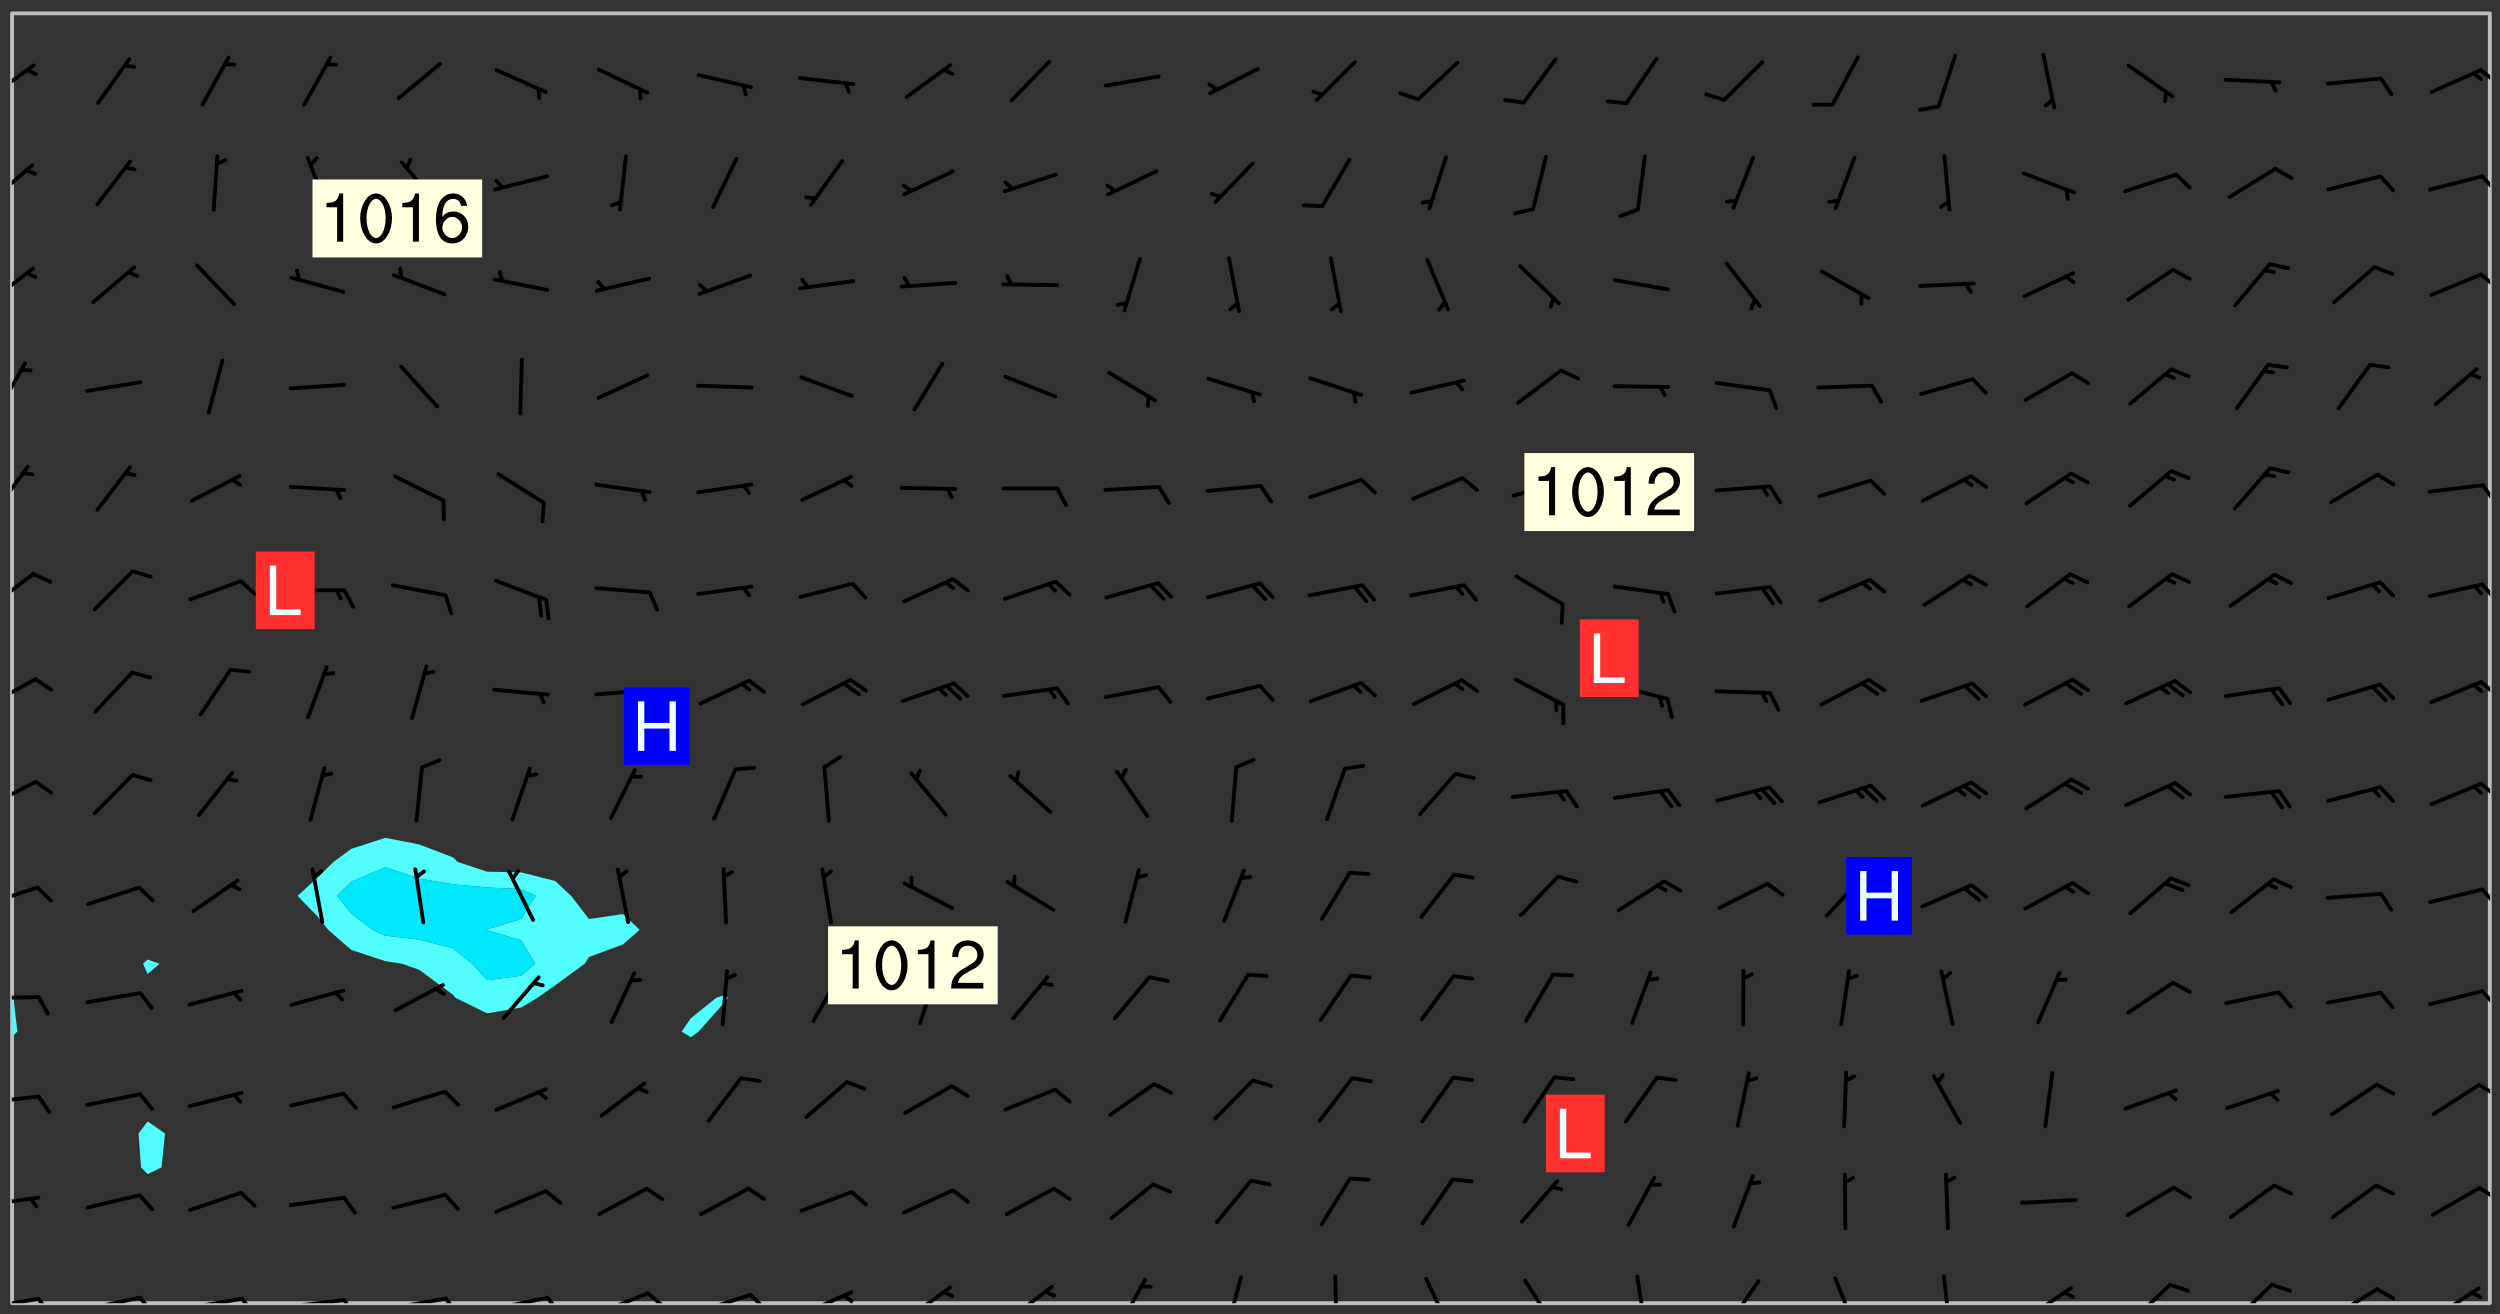 <svg xmlns="http://www.w3.org/2000/svg" role="img" xmlns:xlink="http://www.w3.org/1999/xlink" viewBox="142.45 309.95 326.84 171.84"><rect x="142.45" y="309.95" width="326.84" height="171.84" fill="#333333" stroke="none"/><defs><clipPath id="a"><path d="M144 445h1v35.328h-1zm0 0"/></clipPath><clipPath id="b"><path d="M144 311.672h1V441h-1zm0 0"/></clipPath><clipPath id="c"><path d="M144 311.672h324v168.656H144zm0 0"/></clipPath><clipPath id="d"><path d="M467 311.672h1v168.656h-1zm0 0"/></clipPath><clipPath id="e"><path d="M144 479h4v1.328h-4zm0 0"/></clipPath><clipPath id="f"><path d="M147 479h3v1.328h-3zm0 0"/></clipPath><clipPath id="g"><path d="M153 479h9v1.328h-9zm0 0"/></clipPath><clipPath id="h"><path d="M160 479h3v1.328h-3zm0 0"/></clipPath><clipPath id="i"><path d="M166 479h9v1.328h-9zm0 0"/></clipPath><clipPath id="j"><path d="M173 479h3v1.328h-3zm0 0"/></clipPath><clipPath id="k"><path d="M180 479h8v1.328h-8zm0 0"/></clipPath><clipPath id="l"><path d="M187 479h3v1.328h-3zm0 0"/></clipPath><clipPath id="m"><path d="M193 479h8v1.328h-8zm0 0"/></clipPath><clipPath id="n"><path d="M200 479h3v1.328h-3zm0 0"/></clipPath><clipPath id="o"><path d="M206 479h9v1.328h-9zm0 0"/></clipPath><clipPath id="p"><path d="M213 479h3v1.328h-3zm0 0"/></clipPath><clipPath id="q"><path d="M220 478h8v2.328h-8zm0 0"/></clipPath><clipPath id="r"><path d="M226 478h4v2.328h-4zm0 0"/></clipPath><clipPath id="s"><path d="M233 478h8v2.328h-8zm0 0"/></clipPath><clipPath id="t"><path d="M240 478h3v2.328h-3zm0 0"/></clipPath><clipPath id="u"><path d="M247 478h7v2.328h-7zm0 0"/></clipPath><clipPath id="v"><path d="M252 479h3v1.328h-3zm0 0"/></clipPath><clipPath id="w"><path d="M260 478h7v2.328h-7zm0 0"/></clipPath><clipPath id="x"><path d="M274 477h7v3.328h-7zm0 0"/></clipPath><clipPath id="y"><path d="M288 477h5v3.328h-5zm0 0"/></clipPath><clipPath id="z"><path d="M302 476h3v4.328h-3zm0 0"/></clipPath><clipPath id="A"><path d="M316 476h2v4.328h-2zm0 0"/></clipPath><clipPath id="B"><path d="M328 476h5v4.328h-5zm0 0"/></clipPath><clipPath id="C"><path d="M341 477h5v3.328h-5zm0 0"/></clipPath><clipPath id="D"><path d="M356 476h2v4.328h-2zm0 0"/></clipPath><clipPath id="E"><path d="M368 477h5v3.328h-5zm0 0"/></clipPath><clipPath id="F"><path d="M382 476h4v4.328h-4zm0 0"/></clipPath><clipPath id="G"><path d="M396 476h2v4.328h-2zm0 0"/></clipPath><clipPath id="H"><path d="M407 478h7v2.328h-7zm0 0"/></clipPath><clipPath id="I"><path d="M420 477h7v3.328h-7zm0 0"/></clipPath><clipPath id="J"><path d="M434 477h6v3.328h-6zm0 0"/></clipPath><clipPath id="K"><path d="M447 478h7v2.328h-7zm0 0"/></clipPath><clipPath id="L"><path d="M460 478h7v2.328h-7zm0 0"/></clipPath><clipPath id="M"><path d="M144 466h4v2h-4zm0 0"/></clipPath><clipPath id="N"><path d="M466 465h2v2h-2zm0 0"/></clipPath><clipPath id="O"><path d="M144 453h4v2h-4zm0 0"/></clipPath><clipPath id="P"><path d="M466 451h2v3h-2zm0 0"/></clipPath><clipPath id="Q"><path d="M144 440h4v1h-4zm0 0"/></clipPath><clipPath id="R"><path d="M466 439h2v3h-2zm0 0"/></clipPath><clipPath id="S"><path d="M144 425h4v4h-4zm0 0"/></clipPath><clipPath id="T"><path d="M466 425h2v4h-2zm0 0"/></clipPath><clipPath id="U"><path d="M144 411h4v5h-4zm0 0"/></clipPath><clipPath id="V"><path d="M466 412h2v3h-2zm0 0"/></clipPath><clipPath id="W"><path d="M144 398h4v5h-4zm0 0"/></clipPath><clipPath id="X"><path d="M466 398h2v3h-2zm0 0"/></clipPath><clipPath id="Y"><path d="M144 384h4v6h-4zm0 0"/></clipPath><clipPath id="Z"><path d="M466 386h2v3h-2zm0 0"/></clipPath><clipPath id="aa"><path d="M144 370h3v7h-3zm0 0"/></clipPath><clipPath id="ab"><path d="M466 373h2v3h-2zm0 0"/></clipPath><clipPath id="ac"><path d="M144 357h2v7h-2zm0 0"/></clipPath><clipPath id="ad"><path d="M144 344h4v6h-4zm0 0"/></clipPath><clipPath id="ae"><path d="M466 345h2v3h-2zm0 0"/></clipPath><clipPath id="af"><path d="M144 331h3v6h-3zm0 0"/></clipPath><clipPath id="ag"><path d="M466 332h2v4h-2zm0 0"/></clipPath><clipPath id="ah"><path d="M144 318h4v5h-4zm0 0"/></clipPath><clipPath id="ai"><path d="M466 318h2v3h-2zm0 0"/></clipPath><g id="aj" clip-path="url(#clip1)"><path fill="#fff" fill-opacity="0" fill-rule="evenodd" d="M0 0h1000v1000H0zm0 0"/><path fill="#d3d3d3" fill-opacity="0" fill-rule="evenodd" d="M162.152 355.867l-.234.293.059.234.117.172.176.234.293.348.113.059.117-.172.059-.234.176-.176.465-.176h.699l.234.293.289.816.059.176.176.23.352.234.699.699.172.176.234.348.234.41.289.582.41.465.23.234.234.176.117.23.176.293.172 1.164v.234l.059.289.059.117.117.117.348.41.117.172.176.176.176.234.117.172.172.352.059.234.234.406.234-.059-.176.176-.059.93h-.582l-.234-.113-.348.113-.117.117-.059.293-.059.176-.117.172-.465.293-.059.234-.059.113v.645l.059.172v.41l.059.059v.406l.059.406.117.176.059.059.23.641-.059.293v.699l-.059.582v.234l-.059.23-.055.352v1.922l.055.117h.426l-.367.117-.023.352.891 1.168 1.742.539 1.34.359v.539l.09.809.535.715 1.52.27.891-.086.09 1.164.535.18 1.16-.18 2.055-.984 1.16-.363 1.879-.176 1.695-.18-.18.719-1.516.086-1.25.09-.805.27-1.074.809.27.719.535.898-.18.625-.266.809.266 1.078.625.898.805.18 1.25-.18-.266.723.098.504.055.293v.172l.059.293v.406l.176.117.352.117h.406l.293-.176.113-.117.059-.117.117-.23.059-.176.352-.465.23-.176.176-.059.176.059.059.176.117.988.055.469.059.172.117.234.176.059.816.059h.289l.117.234.059.406.059.352v1.105l.117.293.117.348.289.699.176.352.582.754.352.176.172.059.469.234.641.465.348.234.293.176.293.055.23.062.816.348.293.176.113.172.352.352.117.176.523.641v.289l.059.352v.348l.059.352.059.289.117.059.172.059h.176l.582.234.176.117.176.289.176.234.113.234.293.23.117.117v.41l.059.055.289.234.234.117.059.117.117.172.059.117.23.234.059.176.234.059.117.059-.117.113-.059.117v.117l-.117.293-.117.289v.582l.176.117.117.059.059.117.117.117.113.059.176.348.059.352.059.406v.176l-.059.176-.117.699v.172l.117.176.293.293h.406l.176.117.117.172.117.293v.234h-.527l-.23-.234h-.234l-.176.059-.059.699.059.348.117.176.176.41.117.23.289.469.176.055h.523l.234.059.758.641.059.293v.234l.059.059.23.348v.352l-.117.172v.293l.293.289.293.176.172.059.293.176.293.117.582.406.289.234.293.176.219.16.016.012.23.176.641.523.176.234.117.176.176.176.113.172v.641l.117.176.469.117.582.117.234.059.23.113.293.117.113.059.586.352.289.172.176.062.176.055.176.059.699.352.289.176.234.055.289.176.234.117.641.406.293.117.172.059.234.059.41.059.23.059.234.117.059.172-.41.176.469.059.059.293.113.234.176.055.234.059.176.059.406.117.641.234.117.172.059.234v.176l-.059.117-.059.406.234.234.117.059.348.117.641.23.176.117.289.117.176.176.234.465.582 1.105.176.176.348.176.176.117.352.117 1.047.523.234.059.465.113.293.059.465.176.758.582.234.234.348.465.176.176.289.234.816.699.293.176.289.289.293.176.293.289.695.641.176.176.293.234.289.234.469.289.641.582.348.234.234.293.348.348.352.465.934.992.348.406.117.176.234.059.113.117.645.176.23.113.234.059.293.176.23.117.934.699.406.406.234.176.406.176.234.117.816.348.348.234.234.117.293.289.23.117.758.352.352.172.23.059.293.117.234.059.871.176h.816l.469.23.172.059.875.699.465.117.293.059.176.059.23.059.469.059.348.059.352.059.406.059h.293l.172.059v.23l.176.176h.293l.348.059.352.059.699.117h.641l.465-.234.293-.176.172-.117.41-.172.289-.176.934-.465.469-.293.523-.293.465-.172.465-.176 1.051-.465.289-.117.41-.117.289-.117.527-.176 1.516-.699.582-.348.289-.059.293-.059.348-.117.875-.23.352-.117h.113l.234-.059.875-.234.234-.059h.812l.352-.059.816-.117.172-.059.352-.055.293-.059.23-.059.816-.176.176-.059h.348l.234-.059.465-.117.758-.172.234-.059h.348l.41-.117.289-.059 1.285-.059h.289l.41-.059.23-.059h.176l.875-.117h.406l.41-.117h.348l.352-.113.871-.059h1.75l1.047.289.41.117.289.117.352.117.289.117 1.051.172.289.059h.293l.293.059.172.059.41.059.172.059.117.059h.117l.117.059.352.059h.113l.41.066 1.922.395 1.926.395 1.52.449 1.695.719 2.145.805 1.605-.719 1.43-.805 1.16-1.078 1.25-.449 3.035-.719 1.875-.359 2.145-1.348 2.234-1.254 2.5-1.258 1.695-.449 1.785-.18 1.16-.27.625.539 1.34-.27.715-.988.984-1.344.445-.18.805-.359 1.875-.539 1.785-.449 1.25-.27 1.16-.09 1.699-.09 1.961-.27 1.25-.09h.539l.625-.09h.891l2.145-.18 2.41-.18 2.59-.09 1.695.18 1.609.09 1.43.359 1.16.719 1.875.988 1.16 1.527.266.715.629.09.355.898.535.539.535 1.527 1.074.359h.535l-.805.535.09 1.707.715 2.695.891.805.895.988.715 1.258 1.785.539 1.52-.18.355 1.344 1.609-.805.98-.539.27.27.316-.215.219-.145.801.449.449-.359h.355l.535-.27.539-.719.535-.27.625-.988 1.16.449.84.371 1.395.617 1.695-.18h1.605l1.785.09.18-1.707.535-1.344.805.27.492.848.402.406-.09.539v.359l.715.449.711-.27h1.43l.359.988.445 1.258.715 1.344 1.25.629 1.695.629.715-.18.18-.539.98-.09.449.359.086 1.258-.266.629-.535.18v.539l.715.984.266.539.984.988.801 1.078-.266.359-.09.898-.625 2.332-.355 2.066-.09 1.793-.18.719-.09.539v1.438l-.98 1.883-.359 1.707-.535.898-.805 1.168-.266.539 2.055 1.254.086.359-.355.539-.09-.18v.809l.09 1.438-.445.715-1.074.094-.266.715.535.898.805.719 1.16.809 1.34.27.445.359-.355.449-1.789-.09-1.25-.449-.715-.719-.625-.09-.176 3.59-.188 1.309h89.359V311.703h-55.27v49.082l.762.125 3.289.543 2.023 2.836v2.754l2.352.332 2.348.332h4.051l-1.379 4.16-2.023.707-2.023.703-.543.344-2.594 1.617-.188.117-2.023-2.078-.73-2.742-2.672-2.078-1.375-3.5-.066-.082-1.957-2.672 2.75-1.418v-49.082H294.422v91.414l.117.031.133.012.074.074.105.047.09.059.086.059.09.059.297.297.059.09.031.117.027.117.016.137-.031.117-.059.09-.059.086-.043.105-.047.102-.027.121v.145l.176.27.148.148.074.086.074.074.043.105.062.09.059.086.043.105.059.09.047.102.043.105.059.086.117.18.074.074.062.086.059.09.043.105.059.09.059.086.062.09.059.09.043.102.117.18.074.074.059.086.074.074.09.059.105.047h.148l.133-.016.133.016.102-.047.074-.074.047-.102-.016-.133v-.148l-.047-.105-.027-.117-.047-.102-.027-.121-.043-.102-.062-.09-.043-.102-.043-.105-.031-.117-.016-.133-.012-.137.086-.059.059-.086.121-.031.043.105.016.133v.117l.059.102.059.09.09.059.148.148.059.09.043.105-.012.102.086.059.105.047.086.059.09.059.074.074-.117.027-.105.047-.086.059-.074.074-.059.09-.062.086-.027.121-.047.102-.043.105-.031.117-.012.133-.016.133v.148l.027.117.047.105.043.102.059.09.074.074.09.059.074.074.09.059.059.09.043.105.047.102.117.031.133.016h.148l.117-.031.105.043.043.105.047.102.027.121L299.5 410l.027.117.031.121.027.117.105.043.102.047.133-.016.148.148.062.086.074.074.07.074.09.062.105.043.102.043.117.031.137.016.117-.031.074-.074.027-.117-.012-.133-.031-.121-.027-.117.043-.105h.117l.09.062.117.027h.148l.133.016h.148l.133.016.133-.016h.148l.133-.016.133-.012.137.012.117-.027.133-.016.191-.059-.059.176-.016.133-.027.121-.016.133-.059.086-.133.016-.105.047-.105.043-.117.031-.117.027-.266.031h-.148l-.133.016-.074.074.059.086.148.148.117.18.074.07.09.062.09.059.086.059.09.059.102.043.105.062.105.043.086.059.105.047.102.043.18.117.059.09-.043.102-.047.105.016.133.223.223.059.09.043.102.031.121.043.102.016.133.031.117.012.137.031.117.148.148.102.043.105.043.117.031.133.016.137.016h.117l.117-.031.09-.059.043-.105.047-.102.043-.105.031-.117.012-.133v-.148l-.012-.133-.016-.133-.031-.117-.043-.105-.047-.105-.043-.102-.043-.105-.016-.133.016-.133.027-.117.031-.117.027-.121.047-.102.09-.059.086-.062.074-.074.09-.059.223-.223.059-.086.074-.074.117-.18.059-.086v-.148l-.074-.074-.102-.047-.105-.043-.102-.043-.059-.09-.047-.105-.027-.117.09-.059.117-.031.102-.043.18-.117.148-.148.012-.133-.012-.105-.09-.059-.133.016h-.148l-.133.016-.133-.016-.121-.031-.086-.059-.074-.074-.059-.09-.062-.086-.117-.18-.059-.086.031-.121.086-.059.121-.031.059-.086v-.121l-.031-.117-.059-.09-.059-.086-.047-.105-.027-.117-.016-.133.059-.09.074-.074.09-.059.117-.18.074-.074.059-.086.148-.148.121-.031.133-.016.133.016.074.074.043.105.016.133-.031.117-.117.031-.133.012-.148.148-.043.105-.047.102-.027.121-.031.117v.148l.031.117.043.105.059.09.074.07.074.074.117.031.121.027.117-.027.133-.016h.117l.09.059.074.074.047.105.059.086.102.047.133.016.105.043.086.059-.012.105-.074.074-.18.117-.059.09-.09.059-.07.074-.074.074-.062.09-.027.117-.016.133.016.133-.016.133v.148l.016.133.027.117.031.121.074.074.09.059.086.059.09.059.117.031v.086l-.102.047-.09.059-.266.031-.117.027h-.148l-.105.043-.102.047-.059.09-.062.234-.012.133-.031.121-.016.133v.293l-.012.133.012.137.016.133.133.016.133.012.121.031.086.059.074.074.047.105.043.102.016.133v.445l-.016.133v.445l.031.266.027.117.016.133.031.117.086.211.031.266v.148l-.031.117-.027.117-.031.121-.027.117-.031.117-.031.121-.012.133-.016.133.09.059.117-.031.102.016.047.105-.031.266v.441l-.043.105-.047.105-.043.102-.043.105-.059.086-.031.121-.043.117-.031.117-.016.133.016.133.059.09.105.047.086.059.059.086-.012.137-.031.117-.043.102v.445l-.016.133v.148l-.031.117-.043.105-.027.117-.047.105-.043.102-.031.121-.027.117-.031.133-.031.117-.027.117-.043.105-.031.117-.031.121-.012.133-.016.133v.297l.027.117v.148l.047.398.027.117.059.09.121.031h.148l.133-.016.059.09v.117l-.059.09-.09.059-.102.043-.105.047-.09.059-.086.059-.137.016-.117-.031-.133-.016-.102.047-.062.086-.012.137-.016.133-.031.117-.027.117-.016.133-.031.121v.297l.016.133.031.117v.148l.012.133v.148l-.027.117-.047.102-.027.121-.031.117-.059.09-.074.074-.102.043-.105.047-.117.027-.121.031-.102-.047.059-.086.105-.047.027-.117.031-.117.027-.121.031-.117v-.148l.016-.133-.031-.117-.043-.105-.105.016-.074.074-.102.043-.09.062-.074.074-.043.102-.016.133-.031.117L304.25 426l-.031.117-.027.117-.031.121-.027.117-.031.117-.043.105-.09.059h-.09l-.117-.031-.031-.086.016-.137-.031-.117v-.148l-.012-.133v-.148l-.062-.234-.027-.121-.043-.102-.047-.105-.059-.086-.059-.09-.043-.105-.062-.086-.148-.148-.07-.074-.105-.047-.105-.043-.102-.043-.297-.297-.09-.074-.086-.059-.105-.043-.09-.062-.086-.059-.105-.043-.09-.059-.086-.062-.074-.07-.105-.047-.086-.059-.105-.043-.09-.062-.102-.043-.105-.043-.086-.059-.105-.047-.105-.043-.102-.047-.09-.059-.102-.043-.105-.043-.09-.062-.117-.027-.133-.016-.133.016H299.75l-.133.016-.117-.031-.09-.059-.074-.074-.09-.059-.102-.047h-.148l-.121-.027-.102-.043-.074-.074-.117-.18-.09-.059-.102-.043-.09-.062-.105-.043-.09-.059-.086-.059-.105-.047-.059-.086-.059-.09-.043-.105-.047-.102-.074-.074-.086-.059-.074-.074-.09-.059-.223-.223-.043-.105-.031-.266.105-.043h.145l.105.043.074.074.09.059.086.059.105.047.09.059.148.148.07.074.148.148.062.086.074.074.086.059.074.074.09.062.09.059.086.059.27.176.102.047.105.043.102.043.047-.074.059-.086.074-.074.07-.074.105.043.074.074.059.09.043.102.047.105.043.105.121.027.117-.027.074-.09.043-.105.059-.09.074-.074.105-.043.117-.027.133.012.09.059.148.148.059.09.043.105.047.102.043.105.043.102.105.047.105.043.133.016.086-.059.059-.09.074-.074.105-.043.117.027.105.047.102.043.105.043.102.047.18.117v.117l-.016.133.016.133.016.137.059.086.102.047.121.027.117.031h.148l.117-.031.059-.09.18-.117.059-.09.074-.074.059-.086.117-.18.18-.117.117.031.09.059.043.074-.016.133v.117l.09.059h.148l.133-.016.133-.012.266-.031.105-.043.117-.031.121-.027.074-.074.07-.074.062-.09-.016-.105-.047-.102-.102-.043-.105-.016-.117.027-.266.031h-.148l-.074-.074-.09-.059-.117-.031-.117-.027-.133-.016h-.148l-.133.016h-.297l-.105-.047-.148-.148-.043-.102-.059-.09.223-.223.086-.059.105-.043.117-.031.133-.016.133.016.137.016.102.043.133-.012.09-.062.102-.043.062-.09-.047-.102-.09-.059-.117-.031-.102-.043-.059-.09-.062-.09v-.117l.016-.133.105-.047.074-.07v-.121l-.09-.059-.031-.117.09-.059.074-.074.043-.105.059-.09.047-.102.016-.133v-.148l-.047-.105-.043-.102-.09-.059-.133-.016-.102-.043-.137-.016-.117-.031h-.445l-.133-.016-.133-.012-.133-.016-.117-.031h-.148l-.133-.016-.133-.012-.266-.031-.121-.043-.086-.059-.074-.074v-.148l.012-.133.105-.047.102-.043.133-.016h.152l.133-.016h.293l.121.031.102.043.09.059.234.062.121-.047.09-.059.102-.043.133-.016.105.043.102.047.133.012.121-.027h.145l.121-.031.117-.027.105-.047.074-.074.086-.059.148-.148.059-.086.047-.105.027-.117.016-.105-.102-.043-.09-.059-.117-.031-.105-.043-.09-.062-.074-.086-.074-.074-.102-.043-.105-.047-.102-.043-.059-.09-.047-.102-.086-.211-.062-.086-.059-.09-.074-.074-.086-.059h-.27l-.117.031-.09.059-.102.043-.133.016-.105-.016-.027-.117-.062-.09-.117-.031-.102-.043-.148-.148-.031-.117-.016-.105.074-.074.18-.117.117-.027.117-.031.137.016.102.043.105.043.102.047.105.043.117.031.133.016.117.027.133.016.105-.016.09-.059-.074-.074-.105-.043-.074-.074-.074-.09-.148-.148-.086-.059-.09-.059-.074-.074-.09-.059-.102-.047-.121-.027-.102-.047-.105-.043-.117-.031-.102-.043-.121-.031h-.148l-.117.031-.105.043-.086.062-.18.117-.086.059-.09.059-.105.047-.086.059-.105.043-.102.043-.105.047-.074.074-.059.09-.059.086-.047.105-.059.086-.074.074-.133-.012-.117-.031h-.117l-.074.074-.09.059-.074.074-.09.059-.086.059-.105.047-.102.043-.137.016-.102-.043-.148-.148-.105-.047h-.086l-.105.047-.102.043-.121.031-.117-.031-.074-.074v-.117l.031-.121.074-.07.059-.09.074-.074.117-.031.105-.043h.293l.133-.016.137-.016.102-.043.09-.059.102-.047.09-.059.133-.012.09.059.133.012.09-.059.086-.059.105-.043.09-.059.086-.062.09-.059.148-.148.059-.086.059-.09.105-.043.133-.016.117.027.121.031.059-.059.059-.09.031-.266.027-.117.105.012.133.016.102-.043.09-.059.059-.09.074-.074.059-.09.047-.102.012-.133-.012-.133-.047-.105-.148-.148-.059-.09-.059-.086-.043-.105v-.445l.016-.133v-.148l.012-.133-.059-.059-.09.059-.102-.043-.18-.117-.086-.059-.062-.09-.059-.09-.074-.074-.086-.059-.121.031-.102.012-.105.047-.086.059-.105.043-.148.148-.09.059-.086.059-.09.062-.105.043-.133.016v-.121l.105-.043.117-.031.074-.07.043-.105v-.148l-.027-.117-.148-.148-.133-.016h-.148l-.117.031-.105.043-.102.043-.09.062-.117.027-.074-.074.012-.133-.043-.102-.043-.105-.09-.059-.117.027-.121.031-.117.031-.102.043-.121.031-.102.043-.105.043-.09.059-.102.016v-.117l.016-.133-.059-.09-.074.043-.148.148-.059.09-.074.074-.047.105-.043.102-.074.074-.059.09-.074.074-.059.086-.074.074-.09.062-.074.07-.074.074-.102.016-.133.016-.105-.043v-.121l.148-.148.043-.102.059-.09.047-.102.043-.105.059-.09.031-.117.043-.102.031-.121.027-.117.047-.105.043-.102.043-.105.074-.07.09-.062.09-.059.102-.043h.297l.266-.031.105-.043-.074-.074-.117-.031-.105-.043-.09-.059-.102-.047-.09-.059-.102-.043-.105-.043-.09-.062-.086-.059-.105-.043-.102-.043-.121-.031-.117-.031-.102-.043L297.5 410.25l-.102-.043-.09-.059-.043-.105-.016-.133.102-.043.133-.016.137.016.133-.016.102-.043.059-.09.016-.105-.09-.059-.074-.074-.102-.043-.09-.059-.148-.148-.043-.105-.016-.133v-.293l-.059-.09-.09-.059-.074-.074-.043-.105-.031-.117-.059-.09-.074-.074-.117-.027-.074-.074-.09-.059-.09-.062-.086-.059-.074-.074-.059-.086-.047-.105-.086-.059-.148-.148-.195-.059-.133.016-.102.043-.074.074-.047.102-.043.105-.059.09-.059.086-.297.297-.09.059h-.086l-.062-.086-.043-.105.031-.117.059-.09.027-.117-.012-.133-.09-.062-.105.047-.117.027-.117.031-.27.176-.102.047-.117.027-.105.047-.09.059-.102.043-.059-.086-.047-.105.016-.133.047-.105.07-.074.074-.07.059-.09v-.148l-.043-.105h-.238l-.102.047-.031.117-.027.117-.031.121-.074.043-.133.016-.074-.047-.043-.102-.043-.105-.047-.102-.043-.105-.121.031-.102.043-.133.016-.117.031-.105.043-.09.059-.102.047-.121.027-.133.016-.102-.043-.059-.09-.047-.105-.043-.102-.043-.105v-.117l.059-.09.086-.059.18-.117.102-.047.105-.043.105-.059.102-.043.09-.062.102-.043.105-.059.102-.047.09-.059.105-.043.102-.043.09-.062.102-.043.137-.016.117.031.102.043.121.031.102.043.105.047.102.043.105.043.102.047.105.043.102.043.105.047.086.059.105.043.117.031.105.043.102.047.09.059.105.043.102.043.105.047.117.027.102.047.121.027h.148l.086-.059.016-.102.059-.09-.027-.117-.074-.074-.117-.18-.074-.074-.09-.074-.18-.117-.086-.059-.105-.043-.102-.047-.27-.176-.059-.09-.074-.074-.059-.09-.043-.102-.031-.117-.016-.137v-.562l-.012-.133-.016-.133-.031-.117-.016-.133-.012-.133-.031-.121-.223-.223-.059-.086-.016-.105.031-.117.133-.016v-91.414H172.992v1.453l-.059.234-.352 1.051-.172.523-.117.348-.176.41-.117.172-.234.293-.23.059h-.352l-.117.059-.23.406v.293l.117.176.23.23.117.234.641.758.293.465.176.234.23.352.234.348.641.816.176.465.172.41.117.695.176.469.117 1.398.059.465v.875l.117 1.047v4.781l-.059.465-.352 1.281-.176.523-.113.41-.352.93L172.934 336l-.234.582-.117.176-.172.348-.176.406-.352.816-.059.293-.113.293-.117.289-.059.176-.117.875-.059.406-.059.117-.059.176-.059.172-.23.527-.117.172v.234l-.117.234-.059.172-.176.586v.289l-.059.176v.293l-.059.113-.059.527v.172l-.055.234v2.621l-.176.816-.117.176-.176.234-.117.172-.113.234-.586.934-.23.289-.293.465-.176.234-.289.352-.352.699-.113.23-.176.41-.176.23-.406.527-.816.699-.293.172-.289.234-.176.117-.176.176-.523.406-.527.176-.172.176-.234.055-.641.176h-.758m12.211 31.023l-1.074.449.359.895 1.25-.715.445-.539-.98-.09"/><path fill="#d3d3d3" fill-opacity="0" fill-rule="evenodd" d="M201.508 416.598h-.895l.449.629.98.359.805-.09.445-.988-.176.09-.715-.355-.895.355m154.621 59.07l-.059-.523v-.293l.113-.293.059-.23.469-.469h.113l.117-.113.117-.059h.176l.234-.059h.348l.234.059.117.059.23.172.059.176.117.582v.293l-.117.176-.172.289-.176.176-.527.523-.23.234-.117.059h-.176l-.117-.059-.406-.293-.176-.117-.117-.059-.059-.113-.055-.117m6.641-10.957l-.059-.172v-1.109l.059-.172.176-.059.172-.059h.176l.234-.059.117.059.059.699-.059.172-.117.176-.117.059-.234.523-.113.059h-.234l-.059-.117m9.613-14.391l-.117-.176v-.699l.293-.875.117-.172.176-.352.113-.23.117-.293.352-.758.117-.23.172-.234h.176l.117-.059h.641l.117.059.234.234.172.113.352.293.117.117.113.176v.113l.117.059.117.117v.699l-.059.176v.23l-.059.176-.348 1.051-.117.23-.117.234-.117.059-.23.234-.641.289h-.875l-.41-.117-.641-.465"/><path fill="none" stroke="#bebebe" stroke-linecap="round" stroke-linejoin="round" stroke-miterlimit="10" stroke-width=".5" d="M467.957 311.695H144.027v168.625h323.93v-168.625"/><g clip-path="url(#a)"><path fill="#fff" fill-opacity="0" fill-rule="evenodd" d="M144 475.891v4.438h.004H144v-34.867 30.43"/></g><g clip-path="url(#b)"><path fill="#fff" fill-opacity="0" fill-rule="evenodd" d="M144 435.945v4.262-128.535h.004H144V435.945"/></g><path fill="#50fcfc" fill-rule="evenodd" d="M144 440.207v5.254h.004v-5.254H144"/><g clip-path="url(#c)"><path fill="#fff" fill-opacity="0" fill-rule="evenodd" d="M144.004 480.328v-34.867l.719-.641-.52-4.438-.199-.176V311.672h17.75v123.727l-.613.547.613 1.34v19.277l-1.191 1.574.324 4.438.867.867 1.812-.867.457-4.438-2.27-1.574v-19.277l1.543-1.34-1.543-.547V311.672h31.066v107.809l-4.438 1.441-2.32 1.707-2.117 2.066-2.594 2.375 2.594 2.668 1.41 1.77 3.027 2.633 4.438 1.465 2.184.34 2.258.793 4.438 3.281.27.363 4.168 2.051 4.438-.762 2.156-1.289 2.285-1.605 3.879-2.832.559-.879 4.438-1.641 2.191-1.918-2.191-2.055-4.438.652-2.336-3.035-2.102-1.953L210.574 424l-4.438-.09-3.863-1.281-.574-.574-4.438-1.703-4.441-.871V311.672h44.387v128.367l-1.102.344-3.34 2.684-1.207 1.754 1.207.734 1.004-.734 3.438-3.867.391-.57-.391-.344V311.672H467.996v168.656H144.004"/></g><path fill="#50fcfc" fill-rule="evenodd" d="M144.723 444.82l-.719.641v-5.254l.199.176.52 4.438m16.164 17.754l-.324-4.438 1.191-1.574 2.27 1.574-.457 4.438-1.812.867-.867-.867m.867-25.289l-.613-1.34.613-.547 1.543.547-1.543 1.34m22.191-7.547l-2.594-2.668 2.594-2.375 2.117-2.066 2.32-1.707 4.438-1.441v3.855l-4.438 1.891-1.879 1.844 1.879 2.309 2.789 2.129 1.648.758 4.441.527 4.438 1.148 2.5 2.004 1.938 2.152 4.438-.59 1.855-1.562-1.855-3.062-4.438-1.328-.027-.047.027-.047 4.438-1.371 1.918-3.02-1.918-.887-4.438-.211-4.438-.41-4.438-.75-4.441-1.477v-3.855l4.441.871 4.438 1.703.574.574 3.863 1.281 4.438.09 4.441 1.117 2.102 1.953 2.336 3.035 4.438-.652 2.191 2.055-2.191 1.918-4.438 1.641-.559.879-3.879 2.832-2.285 1.605-2.156 1.289-4.438.762-4.168-2.051-.27-.363-4.438-3.281-2.258-.793-2.184-.34-4.438-1.465-3.027-2.633-1.41-1.77"/><path fill="#00e8fc" fill-rule="evenodd" d="M188.383 429.379l-1.879-2.309 1.879-1.844 4.438-1.891 4.441 1.477 4.438.75 4.438.41 4.438.211 1.918.887-1.918 3.02-4.438 1.371-.027.047.027.047 4.438 1.328 1.855 3.062-1.855 1.562-4.438.59-1.938-2.152-2.5-2.004-4.438-1.148-4.441-.527-1.648-.758-2.789-2.129"/><path fill="#50fcfc" fill-rule="evenodd" d="M232.766 445.555l-1.207-.734 1.207-1.754 3.34-2.684 1.102-.344.391.344-.391.57-3.438 3.867-1.004.734"/><g clip-path="url(#d)"><path fill="#fff" fill-opacity="0" fill-rule="evenodd" d="M467.996 480.328H468V311.672h-.004H468v168.656h-.004"/></g><g clip-path="url(#e)"><path fill="none" stroke="#000" stroke-linecap="round" stroke-linejoin="round" stroke-miterlimit="10" stroke-width=".5" d="M147.469 479.758l-6.938 1.141"/></g><g clip-path="url(#f)"><path fill="none" stroke="#000" stroke-linecap="round" stroke-linejoin="round" stroke-miterlimit="10" stroke-width=".5" d="M147.469 479.758l1.488 1.953"/></g><g clip-path="url(#g)"><path fill="none" stroke="#000" stroke-linecap="round" stroke-linejoin="round" stroke-miterlimit="10" stroke-width=".5" d="M160.754 479.605l-6.879 1.445"/></g><g clip-path="url(#h)"><path fill="none" stroke="#000" stroke-linecap="round" stroke-linejoin="round" stroke-miterlimit="10" stroke-width=".5" d="M160.754 479.605l1.574 1.887"/></g><g clip-path="url(#i)"><path fill="none" stroke="#000" stroke-linecap="round" stroke-linejoin="round" stroke-miterlimit="10" stroke-width=".5" d="M174.094 479.746l-6.93 1.168"/></g><g clip-path="url(#j)"><path fill="none" stroke="#000" stroke-linecap="round" stroke-linejoin="round" stroke-miterlimit="10" stroke-width=".5" d="M174.094 479.746l1.496 1.941"/></g><g clip-path="url(#k)"><path fill="none" stroke="#000" stroke-linecap="round" stroke-linejoin="round" stroke-miterlimit="10" stroke-width=".5" d="M187.434 479.91l-6.977.84"/></g><g clip-path="url(#l)"><path fill="none" stroke="#000" stroke-linecap="round" stroke-linejoin="round" stroke-miterlimit="10" stroke-width=".5" d="M187.434 479.91l1.402 2.012"/></g><g clip-path="url(#m)"><path fill="none" stroke="#000" stroke-linecap="round" stroke-linejoin="round" stroke-miterlimit="10" stroke-width=".5" d="M200.723 479.727l-6.922 1.207"/></g><g clip-path="url(#n)"><path fill="none" stroke="#000" stroke-linecap="round" stroke-linejoin="round" stroke-miterlimit="10" stroke-width=".5" d="M200.723 479.727l1.508 1.934"/></g><g clip-path="url(#o)"><path fill="none" stroke="#000" stroke-linecap="round" stroke-linejoin="round" stroke-miterlimit="10" stroke-width=".5" d="M214.02 479.625l-6.887 1.406"/></g><g clip-path="url(#p)"><path fill="none" stroke="#000" stroke-linecap="round" stroke-linejoin="round" stroke-miterlimit="10" stroke-width=".5" d="M214.02 479.625l1.559 1.895"/></g><g clip-path="url(#q)"><path fill="none" stroke="#000" stroke-linecap="round" stroke-linejoin="round" stroke-miterlimit="10" stroke-width=".5" d="M227.152 479.027l-6.523 2.605"/></g><g clip-path="url(#r)"><path fill="none" stroke="#000" stroke-linecap="round" stroke-linejoin="round" stroke-miterlimit="10" stroke-width=".5" d="M227.152 479.027l1.875 1.582"/></g><g clip-path="url(#s)"><path fill="none" stroke="#000" stroke-linecap="round" stroke-linejoin="round" stroke-miterlimit="10" stroke-width=".5" d="M240.543 479.227l-6.672 2.203"/></g><g clip-path="url(#t)"><path fill="none" stroke="#000" stroke-linecap="round" stroke-linejoin="round" stroke-miterlimit="10" stroke-width=".5" d="M240.543 479.227l1.773 1.695"/></g><g clip-path="url(#u)"><path fill="none" stroke="#000" stroke-linecap="round" stroke-linejoin="round" stroke-miterlimit="10" stroke-width=".5" d="M253.734 478.906l-6.426 2.844"/></g><g clip-path="url(#v)"><path fill="none" stroke="#000" stroke-linecap="round" stroke-linejoin="round" stroke-miterlimit="10" stroke-width=".5" d="M252.797 479.32l.965.758"/></g><g clip-path="url(#w)"><path fill="none" stroke="#000" stroke-linecap="round" stroke-linejoin="round" stroke-miterlimit="10" stroke-width=".5" d="M266.676 478.258l-5.68 4.141"/></g><path fill="none" stroke="#000" stroke-linecap="round" stroke-linejoin="round" stroke-miterlimit="10" stroke-width=".5" d="M265.848 478.863l1.105.535"/><g clip-path="url(#x)"><path fill="none" stroke="#000" stroke-linecap="round" stroke-linejoin="round" stroke-miterlimit="10" stroke-width=".5" d="M279.945 478.199l-5.59 4.258"/></g><path fill="none" stroke="#000" stroke-linecap="round" stroke-linejoin="round" stroke-miterlimit="10" stroke-width=".5" d="M279.133 478.82l1.113.512"/><g clip-path="url(#y)"><path fill="none" stroke="#000" stroke-linecap="round" stroke-linejoin="round" stroke-miterlimit="10" stroke-width=".5" d="M292.156 477.25l-3.383 6.156"/></g><path fill="none" stroke="#000" stroke-linecap="round" stroke-linejoin="round" stroke-miterlimit="10" stroke-width=".5" d="M291.664 478.145l1.227.02"/><g clip-path="url(#z)"><path fill="none" stroke="#000" stroke-linecap="round" stroke-linejoin="round" stroke-miterlimit="10" stroke-width=".5" d="M304.691 476.934l-1.82 6.789"/></g><g clip-path="url(#A)"><path fill="none" stroke="#000" stroke-linecap="round" stroke-linejoin="round" stroke-miterlimit="10" stroke-width=".5" d="M317.012 476.816l.168 7.023"/></g><g clip-path="url(#B)"><path fill="none" stroke="#000" stroke-linecap="round" stroke-linejoin="round" stroke-miterlimit="10" stroke-width=".5" d="M328.906 477.152l3.008 6.352"/></g><g clip-path="url(#C)"><path fill="none" stroke="#000" stroke-linecap="round" stroke-linejoin="round" stroke-miterlimit="10" stroke-width=".5" d="M341.84 477.363l3.773 5.93"/></g><g clip-path="url(#D)"><path fill="none" stroke="#000" stroke-linecap="round" stroke-linejoin="round" stroke-miterlimit="10" stroke-width=".5" d="M356.5 476.855l1.082 6.945"/></g><g clip-path="url(#E)"><path fill="none" stroke="#000" stroke-linecap="round" stroke-linejoin="round" stroke-miterlimit="10" stroke-width=".5" d="M372.352 477.438l-3.988 5.785"/></g><g clip-path="url(#F)"><path fill="none" stroke="#000" stroke-linecap="round" stroke-linejoin="round" stroke-miterlimit="10" stroke-width=".5" d="M382.387 477.059l2.57 6.539"/></g><g clip-path="url(#G)"><path fill="none" stroke="#000" stroke-linecap="round" stroke-linejoin="round" stroke-miterlimit="10" stroke-width=".5" d="M396.59 476.836l.793 6.984"/></g><g clip-path="url(#H)"><path fill="none" stroke="#000" stroke-linecap="round" stroke-linejoin="round" stroke-miterlimit="10" stroke-width=".5" d="M413.203 478.352l-5.805 3.957"/></g><path fill="none" stroke="#000" stroke-linecap="round" stroke-linejoin="round" stroke-miterlimit="10" stroke-width=".5" d="M412.359 478.926l1.086.57"/><g clip-path="url(#I)"><path fill="none" stroke="#000" stroke-linecap="round" stroke-linejoin="round" stroke-miterlimit="10" stroke-width=".5" d="M426.172 477.914l-5.109 4.828"/></g><path fill="none" stroke="#000" stroke-linecap="round" stroke-linejoin="round" stroke-miterlimit="10" stroke-width=".5" d="M426.172 477.914l2.324.785"/><g clip-path="url(#J)"><path fill="none" stroke="#000" stroke-linecap="round" stroke-linejoin="round" stroke-miterlimit="10" stroke-width=".5" d="M439.477 477.906l-5.09 4.848"/></g><path fill="none" stroke="#000" stroke-linecap="round" stroke-linejoin="round" stroke-miterlimit="10" stroke-width=".5" d="M439.477 477.906l2.328.773"/><g clip-path="url(#K)"><path fill="none" stroke="#000" stroke-linecap="round" stroke-linejoin="round" stroke-miterlimit="10" stroke-width=".5" d="M453.234 478.484l-5.977 3.691"/></g><path fill="none" stroke="#000" stroke-linecap="round" stroke-linejoin="round" stroke-miterlimit="10" stroke-width=".5" d="M453.234 478.484l2.121 1.238"/><g clip-path="url(#L)"><path fill="none" stroke="#000" stroke-linecap="round" stroke-linejoin="round" stroke-miterlimit="10" stroke-width=".5" d="M466.488 478.383l-5.852 3.891"/></g><path fill="none" stroke="#000" stroke-linecap="round" stroke-linejoin="round" stroke-miterlimit="10" stroke-width=".5" d="M465.637 478.949l1.078.582"/><g clip-path="url(#M)"><path fill="none" stroke="#000" stroke-linecap="round" stroke-linejoin="round" stroke-miterlimit="10" stroke-width=".5" d="M147.477 466.516l-6.953.996"/></g><path fill="none" stroke="#000" stroke-linecap="round" stroke-linejoin="round" stroke-miterlimit="10" stroke-width=".5" d="M146.465 466.66l.723.992m13.551-1.438l-6.844 1.598m6.844-1.598l1.613 1.848m11.609-2.172l-6.66 2.246m6.66-2.246l1.781 1.684m11.684-1.039l-6.961.961m6.961-.961l1.438 1.988m11.809-2.355l-6.82 1.691m6.82-1.691l1.637 1.824m11.508-2.332l-6.484 2.707m6.484-2.707l1.898 1.555m11.273-1.863l-6.195 3.324m6.195-3.324l2.039 1.363m11.27-1.371l-6.184 3.34m6.184-3.34l2.043 1.359m11.473-.914l-6.586 2.449m6.586-2.449l1.836 1.625m11.387-1.848l-6.402 2.895m6.402-2.895l1.945 1.496m11.262-1.719l-6.184 3.34m6.184-3.34l2.043 1.355m10.914-1.895l-5.465 4.418m5.465-4.418l2.258.961m10.562-1.461l-4.477 5.418m4.477-5.418l2.402.492m10.527-.77L315.242 470m3.707-5.973l2.449.164m11.012-.066l-3.996 5.777m3.996-5.777l2.438.285m11.188-.043l-4.617 5.293m3.945-4.523l1.195.277m12.164-1.484l-3.363 6.168m2.875-5.27l1.227.012m12.137-1.113l-2.484 6.574m2.125-5.617l1.215-.156M383.633 463.5l.078 7.027m-.066-6.004l1.074-.59m12.141-.43l.254 7.02m-.215-6l1.062-.613m15.848 2.914l-7.016.379m19.84-1.988l-6.035 3.598m6.035-3.598l2.102 1.273m11.027-1.555l-5.66 4.16m5.66-4.16l2.211 1.062m11.109-1.055l-5.672 4.145m5.672-4.145l2.211 1.066m11.32-.738l-6.102 3.488"/><g clip-path="url(#N)"><path fill="none" stroke="#000" stroke-linecap="round" stroke-linejoin="round" stroke-miterlimit="10" stroke-width=".5" d="M466.613 465.27l2.074 1.309"/></g><g clip-path="url(#O)"><path fill="none" stroke="#000" stroke-linecap="round" stroke-linejoin="round" stroke-miterlimit="10" stroke-width=".5" d="M147.492 453.297l-6.984.805"/></g><path fill="none" stroke="#000" stroke-linecap="round" stroke-linejoin="round" stroke-miterlimit="10" stroke-width=".5" d="M147.492 453.297l1.391 2.02m11.875-2.312l-6.887 1.387m6.887-1.387l1.559 1.898m11.715-2.078l-6.805 1.75m5.816-1.496l.828.906m13.5-1.059l-6.852 1.547m6.852-1.547l1.602 1.859m11.645-2.125l-6.715 2.078m6.715-2.078l1.742 1.73m11.461-2.039l-6.488 2.695m5.543-2.305l.949.781m12.871-1.938l-5.609 4.227m4.793-3.613l1.113.52m12.344-1.816l-4.258 5.59m4.258-5.59l2.418.398m11.43.105l-5.324 4.586m5.324-4.586l2.285.891m11.41-.352l-6.086 3.508m6.086-3.508l2.082 1.301m11.453-.855l-6.523 2.613m6.523-2.613l1.875 1.586m11.055-2.293l-5.758 4.027m5.758-4.027l2.188 1.117m10.719-1.602l-4.938 5m4.938-5l2.352.703m10.633-.992l-4.277 5.578m4.277-5.578l2.422.406m10.785-.484l-4.059 5.734m4.059-5.734l2.434.309m10.816-.355l-3.93 5.828m3.93-5.828l2.438.254m10.945-.207l-4.066 5.734m4.066-5.734l2.434.312m9.578-.883l-1.461 6.875m1.25-5.875l1.18-.34m11.75-.734l-.266 7.023m.227-6l1.105-.535m10.398-.043l3.434 6.133m-2.934-5.242l.664-1.031m14.328-.277l-.922 6.969m17.082-4.676l-6.609 2.383m5.648-2.035l.91.82m13.391-1.102l-6.66 2.25m5.691-1.922l.891.84m12.988-1.988l-5.852 3.887m5.852-3.887l2.16 1.168m11.188-1.121l-5.914 3.797"/><g clip-path="url(#P)"><path fill="none" stroke="#000" stroke-linecap="round" stroke-linejoin="round" stroke-miterlimit="10" stroke-width=".5" d="M466.52 451.801L468.656 453"/></g><g clip-path="url(#Q)"><path fill="none" stroke="#000" stroke-linecap="round" stroke-linejoin="round" stroke-miterlimit="10" stroke-width=".5" d="M147.512 440.316l-7.023.133"/></g><path fill="none" stroke="#000" stroke-linecap="round" stroke-linejoin="round" stroke-miterlimit="10" stroke-width=".5" d="M147.512 440.316l1.195 2.145m12.07-2.676l-6.926 1.199m6.926-1.199l1.504 1.938m11.746-2.238l-6.793 1.801m5.805-1.539l.832.898m13.465-1.188l-6.781 1.855m5.793-1.586l.844.891m13.172-1.887l-6.203 3.305m5.301-2.824l1.016.688m12.391-2.176l-4.586 5.324m3.918-4.551l1.199.27m11.977-1.566l-2.969 6.367m2.535-5.441l1.227-.062m11.32-1.18l-.566 7.004m.484-5.984l1.125-.488m13.723-.086l-3.465 6.113m2.961-5.227l1.227.035m11.977-1.199l-2.234 6.664m1.906-5.695l1.211-.199m13.562-.137l-4.496 5.398m3.844-4.613l1.199.25m12.785-1.02l-4.531 5.371m4.531-5.371l2.398.516m10.488-.828l-3.672 5.992m3.672-5.992l2.449.152m11.004-.062l-3.949 5.812m3.949-5.812l2.441.266m10.98-.191l-4.16 5.664m4.16-5.664l2.426.355m10.586-.551l-3.559 6.059m3.559-6.059l2.453.102m10.289-.375l-2.41 6.602m2.059-5.641l1.215-.168m11.266-1.004l-.035 7.027m.027-6.008l1.086-.57m12.727-.414l-1.02 6.953m.871-5.941l1.156-.41m11.062-.559l1.473 6.871m-1.258-5.871l.938-.793m14.293.004l-2.789 6.449m2.383-5.512L412.512 438m14.031.441l-5.855 3.887m5.855-3.887l2.16 1.168m11.672.066l-6.887 1.414m6.887-1.414l1.562 1.891m11.762-1.844l-6.902 1.32m6.902-1.32l1.535 1.91m11.734-2.102l-6.816 1.703"/><g clip-path="url(#R)"><path fill="none" stroke="#000" stroke-linecap="round" stroke-linejoin="round" stroke-miterlimit="10" stroke-width=".5" d="M466.969 439.531l1.645 1.824"/></g><g clip-path="url(#S)"><path fill="none" stroke="#000" stroke-linecap="round" stroke-linejoin="round" stroke-miterlimit="10" stroke-width=".5" d="M147.34 425.98l-6.68 2.176"/></g><path fill="none" stroke="#000" stroke-linecap="round" stroke-linejoin="round" stroke-miterlimit="10" stroke-width=".5" d="M147.34 425.98l1.766 1.707m11.551-1.707l-6.68 2.176m6.68-2.176l1.766 1.699m11.094-2.613l-5.773 4.004m4.934-3.422l1.09.562m9.539-2.598l1.281 6.91m-1.094-5.902l.957-.766m12.289-.262l1.047 6.949m-.895-5.938l.984-.73m11.133.047l3.133 6.293m-2.676-5.375l.715-1m13.039-.219l1.344 6.895m-1.148-5.891l.953-.773m12.684-.293l.309 7.02m-.262-6l1.055-.621m11.797-.355l1.141 6.934m-.973-5.926l.973-.742m9.629 1.582l6.234 3.238m-5.328-2.766l-.012-1.227m12.535.547l6.004 3.652m-5.129-3.121l.07-1.223m16.25-.883l-1.758 6.801m1.504-5.812l1.191-.285m12.785-.574l-2.57 6.543m2.195-5.59l1.219-.141m13.004-.547l-3.637 6.012m3.637-6.012l2.453.137m11.191.09l-4.293 5.559m4.293-5.559l2.418.41m11.191-.156l-4.887 5.051m4.887-5.051l2.359.68m11.48-.039l-5.934 3.77m5.934-3.77l2.133 1.211m-2.996-.664l1.066.605m13.289-.84l-6.285 3.145M373.5 425.496l1.996 1.422m10.555-2.434l-4.758 5.168m4.758-5.168l2.375.617m11.785.574l-6.449 2.785m6.449-2.785l1.918 1.531m-2.855-1.125l1.918 1.531m12.195-2.227l-6.168 3.363m6.168-3.363l2.047 1.348m-2.945-.859l1.023.676m12.766-1.773l-5.324 4.582m5.324-4.582l2.289.887m-3.062-.223l2.285.891m11.914-1.422l-5.543 4.316m5.543-4.316l2.242 1.004m-3.047-.375l1.117.5m13.734.773l-7.008.512m7.008-.512l1.309 2.078m11.918-2.648l-6.828 1.652"/><g clip-path="url(#T)"><path fill="none" stroke="#000" stroke-linecap="round" stroke-linejoin="round" stroke-miterlimit="10" stroke-width=".5" d="M466.977 426.242l1.629 1.836"/></g><g clip-path="url(#U)"><path fill="none" stroke="#000" stroke-linecap="round" stroke-linejoin="round" stroke-miterlimit="10" stroke-width=".5" d="M147.137 412.168l-6.273 3.168"/></g><path fill="none" stroke="#000" stroke-linecap="round" stroke-linejoin="round" stroke-miterlimit="10" stroke-width=".5" d="M147.137 412.168l2.004 1.418m10.645-2.328l-4.941 4.992m4.941-4.992l2.352.703m10.668-.965l-4.352 5.516m3.719-4.715l1.207.219m11.48-1.656l-1.828 6.785m1.562-5.797l1.195-.273m11.836-.816l-.73 6.988m.73-6.988l2.277-.918m11.805 1.086l-2.262 6.652m1.934-5.684l1.211-.195m12.859-.594l-3.121 6.297m2.668-5.383l1.227-.031m12.379-.961l-2.793 6.449m2.793-6.449l2.445-.195m9.188-.082l.574 7.004m-.574-7.004l2.062-1.324m9.289 2.129l4.5 5.398m-3.844-4.613l.465-1.137m11.836.695l5.215 4.707m-4.457-4.02l.297-1.191m12.887-.043l3.965 5.805m-3.391-4.961l.57-1.086m14.445-.355l-.59 7m.59-7l2.258-.969m11.93 1.152l-2.328 6.633m2.328-6.633l2.426-.367m12.039 1.043l-4.633 5.281m4.633-5.281l2.391.559m12.102 1.691l-6.984.781m6.984-.781l1.387 2.023m-2.402-1.91l.691 1.012m13.621-1.246l-6.949 1.023m6.949-1.023l1.457 1.977m-2.465-1.828l1.453 1.977m12.801-2.473l-6.812 1.715m6.812-1.715l1.648 1.82m-2.637-1.57l1.645 1.82m-2.637-1.57l.82.91m14.41-1.645l-6.68 2.188m6.68-2.188l1.766 1.703m-2.738-1.383l1.77 1.699m-2.742-1.383l.887.852m14.203-1.91l-6.34 3.031m6.34-3.031l1.973 1.457m-2.895-1.016l1.973 1.457m-2.895-1.016l.984.727m13.961-1.992l-5.914 3.797m5.914-3.797l2.141 1.199m-3-.648l2.141 1.203m12.281-1.297l-6.406 2.883m6.406-2.883l1.941 1.5m-2.875-1.082l1.941 1.504m12.598-.863l-6.988.762m6.988-.762l1.379 2.031m-2.398-1.918l1.383 2.027m12.855-2.648l-6.797 1.781m6.797-1.781l1.664 1.805m-2.652-1.547l.832.902m13.32-1.609l-6.496 2.676"/><g clip-path="url(#V)"><path fill="none" stroke="#000" stroke-linecap="round" stroke-linejoin="round" stroke-miterlimit="10" stroke-width=".5" d="M466.809 412.414l1.891 1.566"/></g><path fill="none" stroke="#000" stroke-linecap="round" stroke-linejoin="round" stroke-miterlimit="10" stroke-width=".5" d="M465.863 412.805l.945.781"/><g clip-path="url(#W)"><path fill="none" stroke="#000" stroke-linecap="round" stroke-linejoin="round" stroke-miterlimit="10" stroke-width=".5" d="M147.082 398.754l-6.164 3.371"/></g><path fill="none" stroke="#000" stroke-linecap="round" stroke-linejoin="round" stroke-miterlimit="10" stroke-width=".5" d="M147.082 398.754l2.051 1.348m10.59-2.223L154.91 403m4.812-5.121l2.367.645m10.492-1.008l-3.906 5.844m3.906-5.844l2.441.246m10.145-.617l-2.445 6.59m2.09-5.633l1.215-.164m12.18-.883l-1.891 6.766m1.613-5.781l1.199-.262m14.945 2.977l-7-.629m5.98.535l.48 1.133m13.855-1.652l-7 .594m7-.594l1.332 2.062m-2.352-1.977l.668 1.031m13.344-2.316l-6.355 2.996m6.355-2.996l1.965 1.469m-2.887-1.035l.98.734m13.207-1.273l-6.254 3.207m6.254-3.207l2.012 1.402m-2.922-.938l2.012 1.402m12.406-1.418l-6.641 2.305m6.641-2.305l1.797 1.668m-2.766-1.332l1.801 1.668m-2.766-1.332l.898.836m14.508-.855l-6.957 1.004m6.957-1.004l1.449 1.977m-2.461-1.832l.723.988m13.578-1.289l-6.902 1.312m6.902-1.312l1.535 1.914m11.742-2.086l-6.828 1.66m6.828-1.66l1.629 1.832m11.574-2.203l-6.605 2.398m6.605-2.398l1.82 1.645m-2.781-1.293l.91.82m13.203-1.551l-6.277 3.156m6.277-3.156l2 1.418m-2.914-.957l1 .707m13.195 2.055l-6.211-3.289m6.211 3.289l.004 2.453m-.91-2.93l.004 1.227m14.516-1.527l-6.809-1.73m6.809 1.73l.586 2.383m-1.574-2.637l.289 1.191m14.121-1.695l-7.023-.219m7.023.219l1.086 2.203m-2.105-2.234l.539 1.102m13.398-2.809l-6.227 3.258m6.227-3.258l2.023 1.387m-2.93-.91l2.023 1.383m12.41-1.367l-6.652 2.273m6.652-2.273l1.789 1.68m-2.758-1.348l1.789 1.676m12.277-2.504l-6.219 3.27m6.219-3.27l2.027 1.379m-2.93-.906l2.027 1.383m12.27-1.699l-6.375 2.953m6.375-2.953l1.957 1.484m-2.883-1.055l1.953 1.484m-2.883-1.055l.977.742m14.48-.645l-6.949 1.039m6.949-1.039l1.461 1.973m-2.473-1.82l1.461 1.973m12.766-2.59l-6.746 1.969m6.746-1.969l1.711 1.758m-2.695-1.469l1.715 1.758m12.465-2.383l-6.512 2.645"/><g clip-path="url(#X)"><path fill="none" stroke="#000" stroke-linecap="round" stroke-linejoin="round" stroke-miterlimit="10" stroke-width=".5" d="M466.816 399.117l1.883 1.574"/></g><path fill="none" stroke="#000" stroke-linecap="round" stroke-linejoin="round" stroke-miterlimit="10" stroke-width=".5" d="M465.871 399.5l.941.789"/><g clip-path="url(#Y)"><path fill="none" stroke="#000" stroke-linecap="round" stroke-linejoin="round" stroke-miterlimit="10" stroke-width=".5" d="M146.793 384.988l-5.586 4.27"/></g><path fill="none" stroke="#000" stroke-linecap="round" stroke-linejoin="round" stroke-miterlimit="10" stroke-width=".5" d="M146.793 384.988l2.23 1.023m10.77-1.379l-4.957 4.98m4.957-4.98l2.348.711m11.797.594l-6.613 2.371m6.613-2.371l1.816 1.652m11.703-.48l-7.023.027m7.023-.027l1.164 2.16m-2.184-2.156l.578 1.082m13.699-.422l-6.906-1.301m6.906 1.301l.73 2.34m12.414-1.746l-6.57-2.488m6.57 2.488l.312 2.434m-1.266-2.793l.309 2.434m14.18-3.035l-7.008-.562m7.008.562l.973 2.25m12.32-3.012l-6.965.957m5.949-.816l.719.996m13.535-1.527l-6.809 1.738m6.809-1.738l1.652 1.812m11.453-2.406l-6.391 2.926m6.391-2.926l1.949 1.488m-2.879-1.062l.973.746M280.48 386l-6.66 2.246M280.48 386l1.785 1.684m-2.754-1.355l.891.84m13.449-.98l-6.773 1.875m6.773-1.875l1.688 1.777m-2.672-1.508l1.688 1.781m12.617-2.027l-6.785 1.824m6.785-1.824l1.676 1.793m-2.66-1.527l1.676 1.793m12.68-1.816l-6.895 1.34m6.895-1.34l1.547 1.906m-2.547-1.711l1.543 1.906m12.773-2.102l-6.898 1.34m6.898-1.34l1.543 1.906m-2.547-1.711l.773.953m13.113 1.324l-6.031-3.605m6.031 3.605l-.121 2.449m13.898-3.77l-6.957-.965m6.957.965l.848 2.305m-1.859-2.445l.422 1.152m13.914-1.914l-6.977.84m6.977-.84l1.402 2.016m-2.418-1.891l1.402 2.012m12.676-3.09l-6.469 2.75m6.469-2.75l1.906 1.543m-2.848-1.145l.953.773m13.016-1.711l-5.895 3.824m5.895-3.824l2.145 1.191m-3-.633l1.07.594m12.969-1.34l-5.633 4.199m5.633-4.199l2.219 1.047m-3.039-.438l1.109.523m13.02-1.145l-5.617 4.223m5.617-4.223l2.223 1.039m-3.043-.426l1.113.52m13.074-1.062l-5.723 4.082m5.723-4.082l2.195 1.098m-3.027-.504l1.098.547m13.547-.129l-6.719 2.059m6.719-2.059l1.738 1.734m-2.715-1.434l.867.867m13.492-.906l-6.855 1.535"/><g clip-path="url(#Z)"><path fill="none" stroke="#000" stroke-linecap="round" stroke-linejoin="round" stroke-miterlimit="10" stroke-width=".5" d="M466.988 386.355l1.598 1.863"/></g><path fill="none" stroke="#000" stroke-linecap="round" stroke-linejoin="round" stroke-miterlimit="10" stroke-width=".5" d="M465.992 386.578l.801.93"/><g clip-path="url(#aa)"><path fill="none" stroke="#000" stroke-linecap="round" stroke-linejoin="round" stroke-miterlimit="10" stroke-width=".5" d="M146.078 370.977l-4.156 5.664"/></g><path fill="none" stroke="#000" stroke-linecap="round" stroke-linejoin="round" stroke-miterlimit="10" stroke-width=".5" d="M145.473 371.801l1.215.176m12.77-.953l-4.281 5.57m3.656-4.762l1.211.203m13.707.156l-6.238 3.23m5.332-2.758l1.008.695m13.602.66l-7.016-.422m5.996.359l.508 1.117m13.465.297l-6.293-3.125m6.293 3.125l.07 2.453m13.074-2.148l-5.953-3.734m5.953 3.734l-.176 2.445m13.996-3.828l-6.961-.973m5.949.832l.418 1.152m13.902-2.008l-6.949 1.023m5.941-.875l.727.988m13.301-2.125l-6.355 2.996m5.43-2.559l.984.734m13.59.406l-7.023-.156m6 .133l.555 1.098m13.785-1.152h-7.027m7.027 0l1.152 2.168m12.156-2.363l-7.016.391m7.016-.391l1.273 2.098m12.031-2.234l-6.996.664m6.996-.664l1.352 2.047m11.793-2.848l-6.652 2.266m6.652-2.266l1.789 1.676m11.441-1.898l-6.48 2.711m6.48-2.711l1.898 1.551m11.562-1.125l-6.773 1.859m6.773-1.859l1.688 1.781m11.715-1.375l-6.949 1.047m6.949-1.047l1.461 1.969m-2.473-1.816l.73.984m13.625-.875l-7.008.523m7.008-.523l1.312 2.074m-2.332-2l.656 1.039m13.535-1.883l-6.719 2.059m6.719-2.059l1.734 1.734m11.352-2.297l-6.262 3.188m6.262-3.188l2.008 1.406m-2.918-.945l1.004.707m13.012-1.527l-5.844 3.906m5.844-3.906l2.16 1.16m-3.012-.594l1.082.582m12.844-1.465l-5.363 4.539m5.363-4.539l2.281.906m-3.059-.246l1.137.453m12.59-1.488l-4.629 5.289m4.629-5.289l2.387.559m-3.062.211l1.195.281m13.5-.203l-6.039 3.594m6.039-3.594l2.098 1.27m11.688.102l-6.977.852"/><g clip-path="url(#ab)"><path fill="none" stroke="#000" stroke-linecap="round" stroke-linejoin="round" stroke-miterlimit="10" stroke-width=".5" d="M467.051 373.383l1.406 2.008"/></g><g clip-path="url(#ac)"><path fill="none" stroke="#000" stroke-linecap="round" stroke-linejoin="round" stroke-miterlimit="10" stroke-width=".5" d="M145.738 357.441l-3.477 6.105"/></g><path fill="none" stroke="#000" stroke-linecap="round" stroke-linejoin="round" stroke-miterlimit="10" stroke-width=".5" d="M145.234 358.328l1.227.035m14.32 1.559l-6.934 1.141m17.672-3.969l-1.777 6.797m17.707-3.633l-7.008.469m19.176 2.375l-4.711-5.215m15.562 6.117l.211-7.023m10.023 4.988l6.375-2.949m6.617 1.352l7.023.246m6.504-1.34l6.594 2.434m8.195 1.785l3.648-6.004m14.758 4.293l-6.535-2.582m19.594 3.102l-6.02-3.625m5.145 3.098l-.066 1.227m14.602-1.477l-6.715-2.07m5.738 1.77l.234 1.203m14.039-.84l-6.676-2.195m5.703 1.875l.211 1.211m14.164-2.77l-6.852 1.566m5.855-1.34l.801.93m12.895-2.484l-5.617 4.223m5.617-4.223l2.223 1.039m11.797 1.121l-7.027-.102m6.004.09l.562 1.09m13.742-.641l-6.961-.973m6.961.973l.84 2.305m12.508-2.914l-7.023.246m7.023-.246l1.227 2.121m11.953-2.965l-6.754 1.934m6.754-1.934l1.703 1.766m11.277-2.555l-6.086 3.512m6.086-3.512l2.082 1.297m10.879-1.805l-5.379 4.523m5.379-4.523l2.277.918m-3.059-.258l1.137.457m12.328-1.703l-4.113 5.695m4.113-5.695l2.434.336m-3.031.492l1.215.168m12.695-1l-4.109 5.703m4.109-5.703l2.43.332m11.5.234l-5.336 4.574m4.559-3.91l1.141.449"/><g clip-path="url(#ad)"><path fill="none" stroke="#000" stroke-linecap="round" stroke-linejoin="round" stroke-miterlimit="10" stroke-width=".5" d="M146.789 345.039l-5.578 4.277"/></g><path fill="none" stroke="#000" stroke-linecap="round" stroke-linejoin="round" stroke-miterlimit="10" stroke-width=".5" d="M145.977 345.66l1.117.512m12.898-1.27l-5.355 4.551m4.578-3.887l1.141.453m7.848-1.383l4.855 5.082m7.5-3.473l6.773 1.863m-5.789-1.594l-.266-1.195m12.695.617l6.574 2.48m-5.617-2.121l-.156-1.215m12.355 1.406l6.891 1.379m-5.887-1.18l-.352-1.176m12.688 2.461l6.844-1.59m-5.848 1.359l-.809-.926m13.242 1.555l6.613-2.383m-5.648 2.035l-.91-.824m13.086.453l6.965-.949m-5.953.812l-.715-.996m12.996.902l7.008-.488m-5.988.418l-.652-1.043m12.938.816l7.027.105m-6.004-.09l-.559-1.09m15.359 4.492l2.012-6.73m-1.719 5.754l-1.203.242m15.883.82l-1.305-6.902m1.113 5.898l-.957.77m14.461.238l-1.301-6.906m1.113 5.898l-.961.77m15.172.023l-2.719-6.48m2.324 5.539l-.777.949m15.664-.816l-5.07-4.863m4.332 4.156l-.336 1.18m15.312-2.297l-6.918-1.215m18.934 3.379l-4.32-5.543m3.691 4.734l-.496 1.121m15.328-1.336l-6.098-3.496m5.211 2.988l-.039 1.227m14.703-2.625l-7.02.32m6-.277l.625 1.059m13.375-2.449l-6.352 3.012m5.426-2.574l.984.734m13.004-1.613l-5.848 3.898m5.848-3.898l2.16 1.164m10.5-1.902l-4.535 5.371m4.535-5.371l2.398.516m-3.059.266l1.199.258m13.16-.656l-5.305 4.605m5.305-4.605l2.293.883m11.621.082l-6.5 2.676"/><g clip-path="url(#ae)"><path fill="none" stroke="#000" stroke-linecap="round" stroke-linejoin="round" stroke-miterlimit="10" stroke-width=".5" d="M466.812 345.84l1.887 1.566"/></g><g clip-path="url(#af)"><path fill="none" stroke="#000" stroke-linecap="round" stroke-linejoin="round" stroke-miterlimit="10" stroke-width=".5" d="M146.652 331.559l-5.305 4.605"/></g><path fill="none" stroke="#000" stroke-linecap="round" stroke-linejoin="round" stroke-miterlimit="10" stroke-width=".5" d="M145.883 332.23l1.145.441m12.422-1.602l-4.27 5.586m3.648-4.773l1.211.203m10.832-1.727l-.484 7.008m.414-5.988l1.121-.5m10.762-.297l2.523 6.559m-2.156-5.602l.805-.926m11.121.578l4.566 5.34m-3.902-4.562l.449-1.141m11.082 3.902l6.809-1.734m-5.82 1.48l-.824-.906m16.16 3.785l.789-6.984m-.676 5.969l-1.141.449m13.211.238l3.055-6.328m9.742 6.023l4.086-5.719m-3.488 4.887l-1.219-.16m12.801-.371l6.359-2.996m-5.434 2.562l-.984-.734m13.211.758l6.684-2.176m-5.711 1.859l-.883-.852m13.398 1.602l6.336-3.039m-5.414 2.598l-.988-.727m14.109 2.176l4.879-5.055m-4.168 4.32l-1.18-.34m14.453 1.582l3.543-6.07m-3.543 6.07l-2.449-.098m16.453.406l2.168-6.688m-1.855 5.715l-1.207.211m14.449.828l1.688-6.82m-1.688 6.82l-2.379.598m16.082-.523l.91-6.969m-.91 6.969l-2.297.859m14.777-1.074l2.578-6.539m-2.203 5.586l-1.219.141m14.215.832l2.469-6.578m-2.109 5.621l-1.219.16m15.734 1.008l-.652-7m.559 5.98l-1.027.672m17.398-1.91l-6.574-2.484m5.617 2.121l.156 1.219m14.168-3.188l-6.68 2.18m6.68-2.18l1.766 1.703m11.199-2.461l-5.98 3.695m5.98-3.695l2.117 1.238M453.652 333l-6.812 1.727M453.652 333l1.648 1.816m11.668-1.812l-6.812 1.715"/><g clip-path="url(#ag)"><path fill="none" stroke="#000" stroke-linecap="round" stroke-linejoin="round" stroke-miterlimit="10" stroke-width=".5" d="M466.969 333.004l1.645 1.82"/></g><g clip-path="url(#ah)"><path fill="none" stroke="#000" stroke-linecap="round" stroke-linejoin="round" stroke-miterlimit="10" stroke-width=".5" d="M146.859 318.504l-5.719 4.09"/></g><path fill="none" stroke="#000" stroke-linecap="round" stroke-linejoin="round" stroke-miterlimit="10" stroke-width=".5" d="M146.027 319.098l1.098.547m12.23-1.957l-4.082 5.719m3.488-4.887l1.219.164m12.352-1.211l-3.406 6.148m2.91-5.254l1.227.023m12.598-.91l-3.43 6.133m2.93-5.238l1.227.023m13.578-.09l-5.41 4.48m19.23-.812l-6.418-2.859m5.484 2.445l.086 1.223m14.125-.727l-6.344-3.023m5.422 2.586l.051 1.223m14.438-1.504l-6.848-1.586m5.852 1.355l.316 1.188m14.062-1.355l-6.984-.785m5.969.672l.449 1.141m13.227-3.496L261 322.621m4.848-3.543l1.102.531m12.648-1.586l-4.891 5.047m12.297-1.926l6.926-1.191m6.723 2.195l6.258-3.199m-5.348 2.734l-1.004-.703m14.043 2.039l4.988-4.945m-4.262 4.227l-1.172-.363m13.68 1.004l5.148-4.785m-5.148 4.785l-2.316-.805m16.117 1.238l4.176-5.652m-4.176 5.652l-2.426-.363m15.855.445l3.949-5.816m-3.949 5.816l-2.438-.266m15.23-.172l4.996-4.941m-4.996 4.941l-2.344-.73m16.496 1.355l3.32-6.195m-3.32 6.195l-2.453-.008m16.328.25l2.199-6.676m-2.199 6.676l-2.418.418m17.551-.316l-1.438-6.879m1.23 5.875l-.941.789m16.621-1.207l-5.75-4.039m4.914 3.453l-.152 1.215m14.938-2.484l-7.02-.328m6 .281l.523 1.109m13.797-1.562l-6.992.676m6.992-.676l1.355 2.047m11.676-3.137l-6.422 2.855"/><g clip-path="url(#ai)"><path fill="none" stroke="#000" stroke-linecap="round" stroke-linejoin="round" stroke-miterlimit="10" stroke-width=".5" d="M466.773 319.121l1.93 1.512"/></g><path fill="none" stroke="#000" stroke-linecap="round" stroke-linejoin="round" stroke-miterlimit="10" stroke-width=".5" d="M465.84 319.535l.965.758"/><path fill="#ff3030" fill-rule="evenodd" d="M344.551 463.211h7.691V453.062h-7.691v10.148"/><path fill="azure" fill-rule="evenodd" d="M346.383 454.898h.832v5.738h3.195v.742h-4.027v-6.48"/><path fill="#00f" fill-rule="evenodd" d="M383.801 432.141h8.617v-10.145h-8.617v10.145"/><path fill="azure" fill-rule="evenodd" d="M385.633 423.828h.832v2.824h3.289v-2.824h.832v6.48h-.832v-2.918h-3.289v2.918h-.832v-6.48"/><path fill="#00f" fill-rule="evenodd" d="M224.02 409.949h8.617v-10.145h-8.617v10.145"/><path fill="azure" fill-rule="evenodd" d="M225.852 401.637h.836v2.824h3.285v-2.824h.832v6.48h-.832v-2.918h-3.285v2.918h-.836v-6.48"/><path fill="#ff3030" fill-rule="evenodd" d="M348.988 401.074h7.691v-10.148h-7.691v10.148"/><path fill="azure" fill-rule="evenodd" d="M350.82 392.762h.832V398.5h3.195v.738h-4.027v-6.477"/><path fill="#ff3030" fill-rule="evenodd" d="M175.891 392.195h7.695v-10.145h-7.695v10.145"/><path fill="azure" fill-rule="evenodd" d="M177.727 383.883h.832v5.738H181.75v.742h-4.023v-6.48"/><path fill="#ffffe0" fill-rule="evenodd" d="M341.742 379.379h22.184v-10.195h-22.184v10.195"/><path fill-rule="evenodd" d="M345.242 371.02h.512v6.293h-.789v-4.488h-1.387v-.555l.559-.066.254-.055.227-.09.203-.141.176-.211.141-.293.105-.395m4.816 0l.227.02.219.055.211.09.195.121.184.148.172.176.301.418.242.496.18.547.113.578.039.59-.039.594-.113.586-.18.551-.242.504-.301.426-.172.18-.184.156-.195.121-.211.094-.219.055-.227.02-.23-.02-.219-.055-.207-.094-.199-.121-.184-.156-.172-.18-.301-.426-.242-.504-.18-.551-.113-.586-.039-.594h.836l.027.562.082.508.125.441.164.375.191.301.211.223.223.137.227.047.227-.047.223-.137.211-.223.188-.301.164-.375.125-.441.082-.508.031-.562-.031-.562-.082-.5-.125-.434-.164-.367-.188-.293-.211-.211-.223-.133-.227-.047-.227.047-.223.133-.211.211-.191.293-.164.367-.125.434-.082.5-.027.562h-.836l.039-.59.113-.578.18-.547.242-.496.301-.418.172-.176.184-.148.199-.121.207-.09.219-.055.23-.02m5.09 0h.508v6.293h-.785v-4.488h-1.391v-.555l.562-.066.25-.055.23-.09.203-.141.176-.211.141-.293.105-.395m2.824 2.176h.785l.02-.316.059-.289.102-.25.141-.215.18-.176.223-.129.266-.082.309-.027.238.023.223.062.203.102.18.137.148.176.113.203.074.238.023.262-.02.27-.066.227-.109.191-.156.172-.203.16-.246.168-.633.387-.539.316-.438.316-.344.324-.266.336-.191.352-.125.367-.066.395-.023.418h4.215v-.738h-3.336l.086-.285.113-.238.148-.199.188-.18.23-.172.277-.176.719-.418.414-.207.344-.23.281-.25.223-.266.16-.281.113-.281.062-.285.02-.281-.039-.383-.121-.348-.191-.309-.25-.262-.301-.215-.348-.156-.379-.102-.406-.031-.434.031-.398.098-.355.168-.305.234-.25.305-.184.375-.117.445-.039.52"/><path fill="#ffffe0" fill-rule="evenodd" d="M250.707 441.25h22.18v-10.191h-22.18V441.25"/><path fill-rule="evenodd" d="M254.203 432.891h.512v6.293h-.789v-4.488h-1.387v-.555l.559-.066.254-.055.227-.086.203-.145.176-.207.141-.297.105-.395m4.816 0l.227.02.219.055.211.09.195.121.184.148.172.176.301.422.246.492.18.547.109.578.039.59-.039.594-.109.586-.18.555-.246.5-.301.43-.172.18-.184.152-.195.125-.211.09-.219.059-.227.02-.23-.02-.219-.059-.207-.09-.199-.125-.184-.152-.172-.18-.301-.43-.242-.5-.18-.555-.113-.586-.039-.594h.836l.027.566.082.504.125.441.164.375.191.301.211.223.223.137.227.047.227-.047.223-.137.211-.223.188-.301.164-.375.125-.441.082-.504.031-.566-.031-.559-.082-.5-.125-.438-.164-.367-.188-.289-.211-.215-.223-.133-.227-.043-.227.043-.223.133-.211.215-.191.289-.164.367-.125.438-.082.5-.027.559h-.836l.039-.59.113-.578.18-.547.242-.492.301-.422.172-.176.184-.148.199-.121.207-.09.219-.055.23-.02m5.09 0h.508v6.293h-.785v-4.488h-1.387v-.555l.559-.066.25-.055.23-.086.203-.145.176-.207.141-.297.105-.395m2.824 2.176h.785l.02-.316.062-.285.098-.254.141-.215.18-.176.223-.129.266-.078.309-.027.238.02.223.062.203.102.18.141.148.172.113.207.074.234.023.266-.02.27-.066.223-.109.191-.156.172-.203.164-.246.164-.633.391-.539.312-.438.316-.344.324-.266.336-.191.352-.125.367-.066.395-.023.418h4.215v-.738h-3.336l.086-.285.113-.234.148-.203.188-.18.23-.172.277-.176.719-.418.414-.203.348-.23.277-.254.223-.266.16-.277.113-.285.062-.285.02-.281-.039-.383-.121-.348-.191-.309-.25-.262-.301-.215-.344-.156-.383-.098-.406-.035-.434.031-.398.102-.355.164-.305.234-.25.305-.184.375-.117.445-.039.52"/><path fill="#ffffe0" fill-rule="evenodd" d="M183.305 343.605h22.18v-10.191h-22.18v10.191"/><path fill-rule="evenodd" d="M186.805 335.246h.508v6.297h-.789v-4.492h-1.387v-.555l.559-.066.254-.051.23-.09.203-.145.172-.207.141-.297.109-.395m4.812 0l.23.02.219.055.207.09.195.121.184.148.172.176.301.422.246.492.18.547.109.578.039.594-.039.59-.109.586-.18.555-.246.5-.301.43-.172.18-.184.152-.195.125-.207.09-.219.059-.23.02-.23-.02-.219-.059-.207-.09-.195-.125-.188-.152-.168-.18-.305-.43-.242-.5-.18-.555-.113-.586-.035-.59h.832l.027.562.082.504.129.445.16.371.191.301.211.223.223.137.227.047.227-.047.223-.137.211-.223.191-.301.16-.371.125-.445.082-.504.031-.562-.031-.562-.082-.5-.125-.438-.16-.363-.191-.293-.211-.215-.223-.133-.227-.043-.227.043-.223.133-.211.215-.191.293-.16.363-.129.438-.082.5-.027.562h-.832l.035-.594.113-.578.18-.547.242-.492.305-.422.168-.176.188-.148.195-.121.207-.09.219-.055.23-.02m5.09 0h.512v6.297h-.789v-4.492h-1.387v-.555l.559-.066.254-.051.227-.09.203-.145.176-.207.141-.297.105-.395m6.805 1.621h-.785l-.055-.215-.078-.184-.109-.16-.129-.129-.148-.105-.16-.074-.168-.043-.172-.016-.328.039-.285.121-.246.195-.207.27-.16.336-.113.406-.07.465-.023.527.188-.203.188-.16.184-.121.188-.086.188-.062.191-.035.402-.027.305.031.32.094.316.156.297.219.254.285.199.348.074.203.051.215.027.234.008.254-.789.047-.027-.262-.078-.25-.121-.234-.16-.211-.195-.176-.219-.137-.238-.09-.258-.031-.254.031-.238.09-.223.137-.191.176-.16.211-.125.234-.074.25-.027.262.027.258.074.25.125.234.16.211.191.176.223.141.238.086.254.031.258-.031.238-.086.219-.141.195-.176.16-.211.121-.234.078-.25.027-.258.789-.047-.031.371-.094.371-.156.359-.223.328-.289.281-.172.121-.188.102-.207.082-.223.062-.242.035-.262.016-.281-.016-.262-.047-.238-.078-.215-.105-.195-.129-.172-.156-.156-.18-.133-.203-.117-.223-.098-.242-.148-.535-.086-.594-.027-.641.039-.742.113-.664.188-.578.121-.254.137-.23.152-.207.172-.184.188-.156.199-.129.219-.102.234-.074.246-.043.262-.016.367.035.332.094.293.152.258.199.211.242.168.273.113.301.062.324"/></g></defs><use xlink:href="#aj"/></svg>